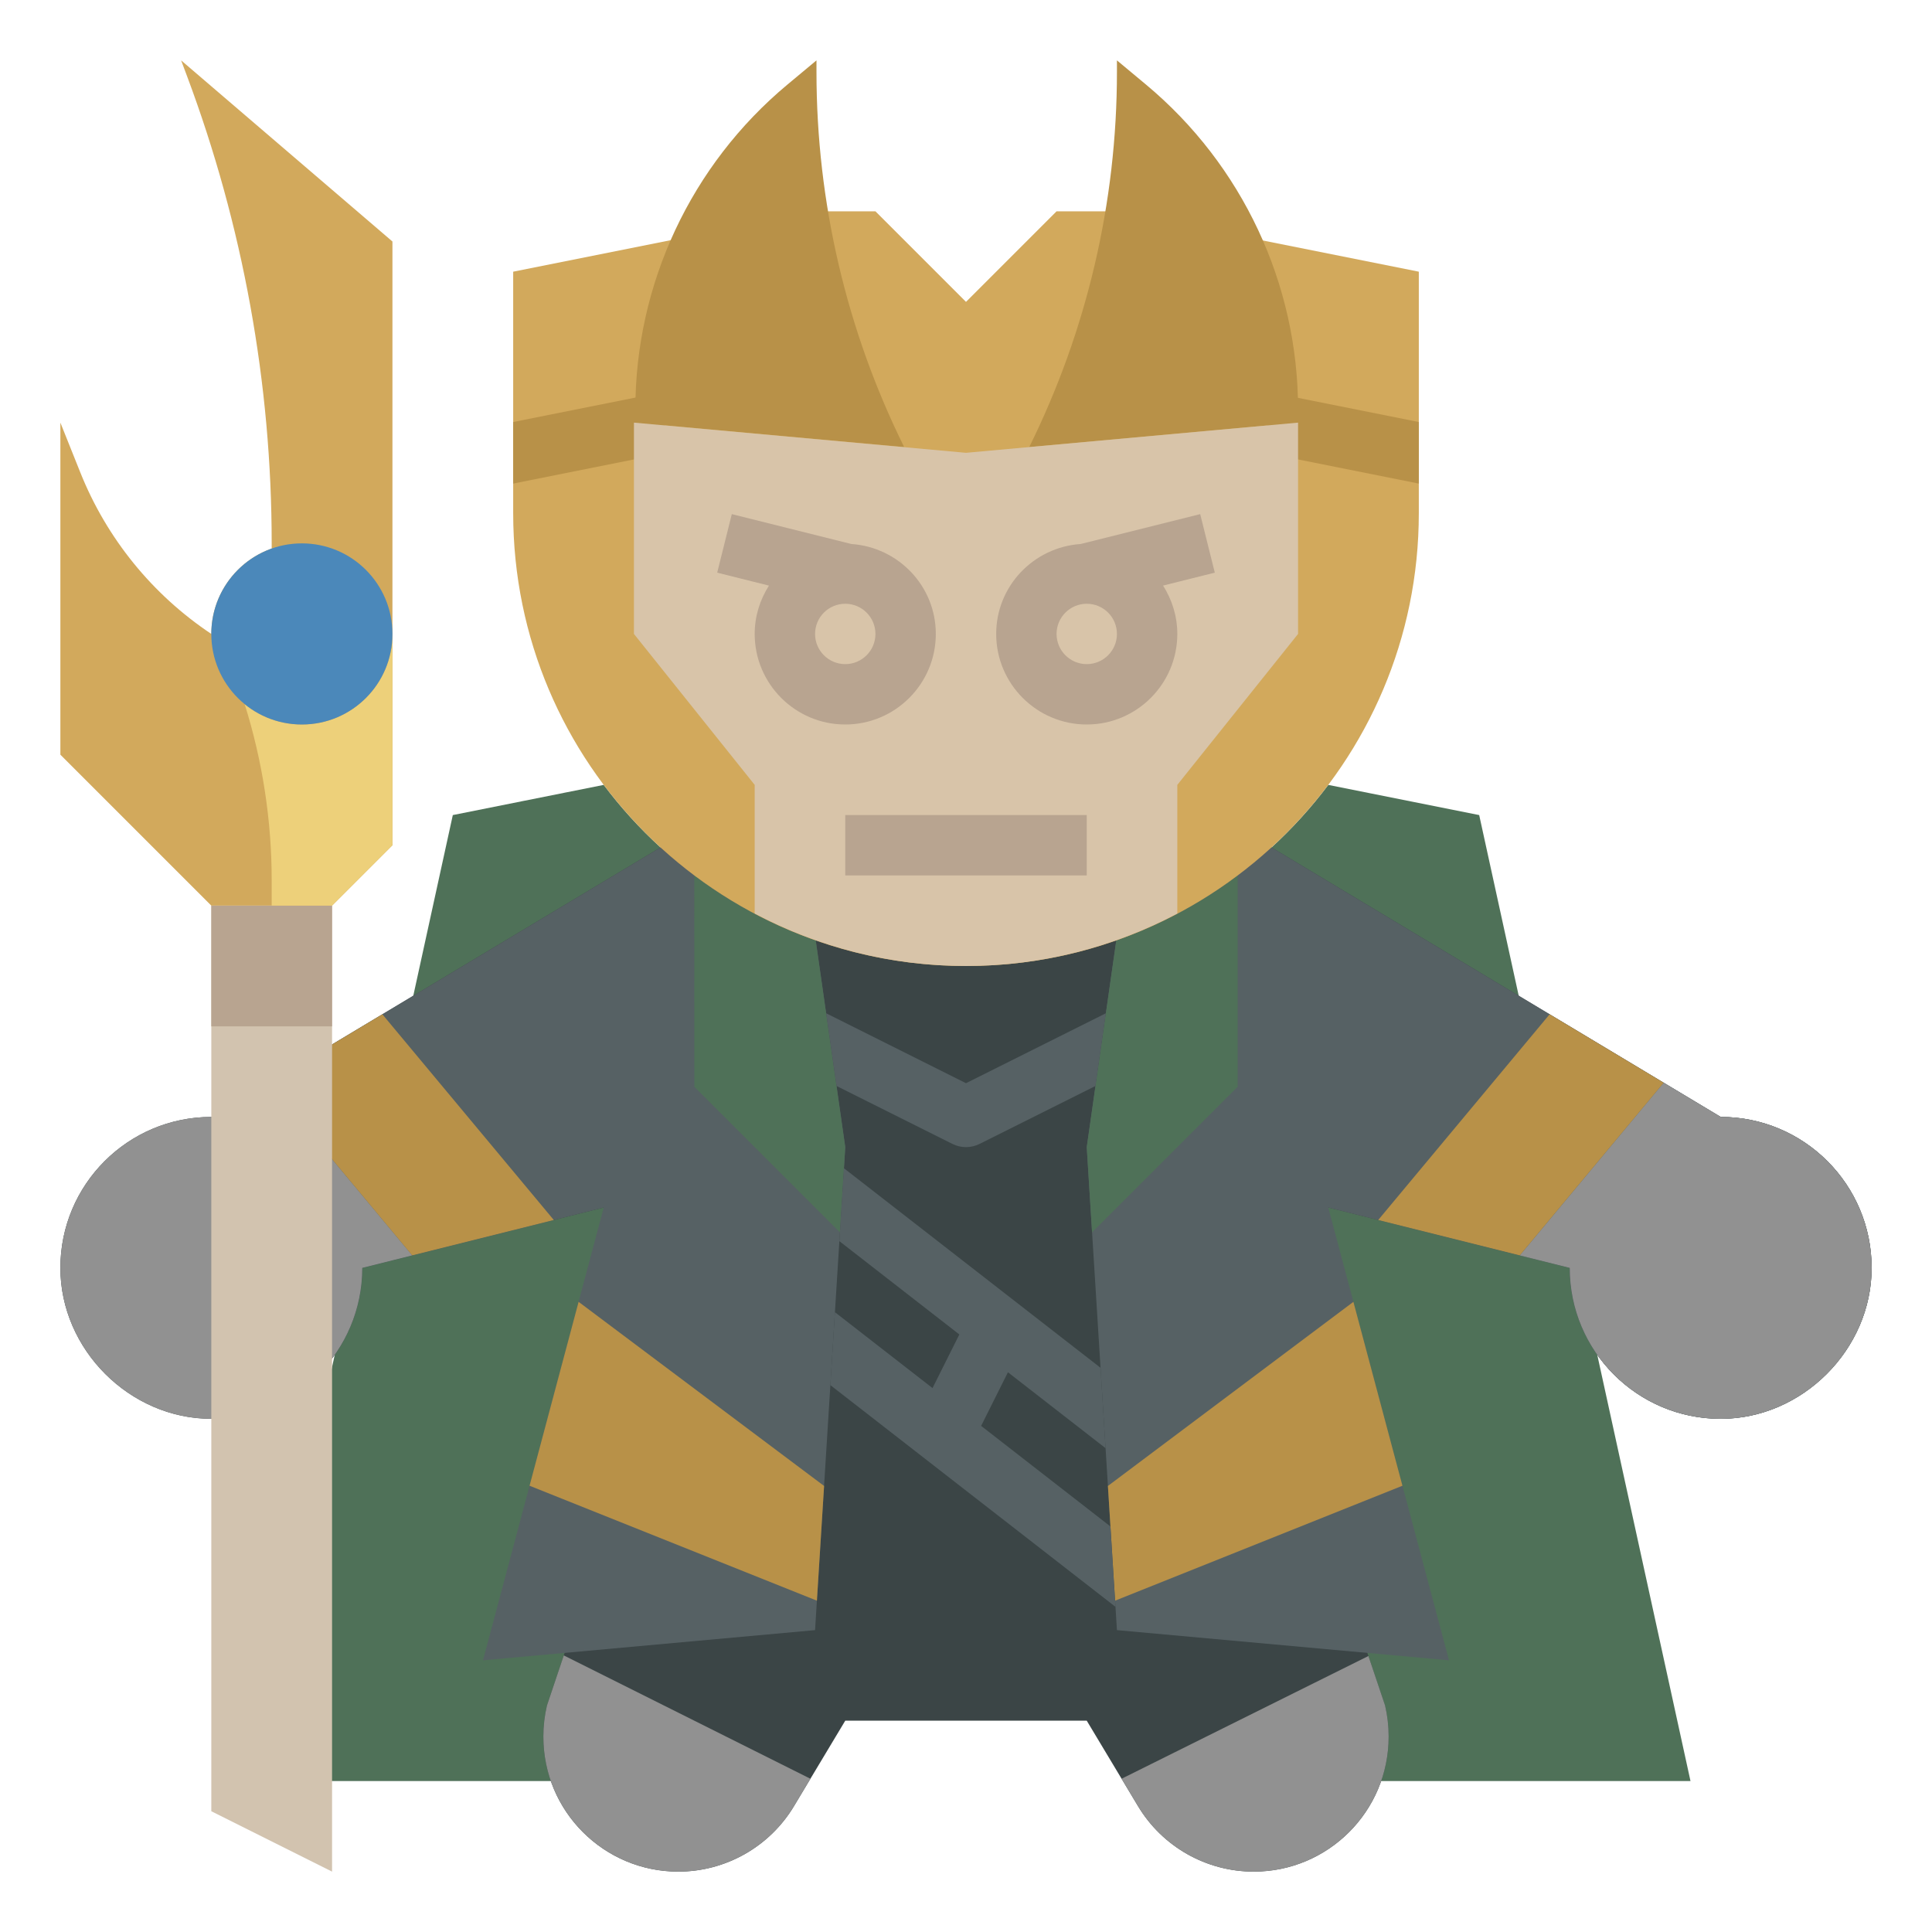 <?xml version="1.0" encoding="iso-8859-1"?>
<!-- Generator: Adobe Illustrator 22.1.0, SVG Export Plug-In . SVG Version: 6.00 Build 0)  -->
<svg xmlns="http://www.w3.org/2000/svg" xmlns:xlink="http://www.w3.org/1999/xlink" version="1.1" id="Layer_3" x="0px" y="0px" viewBox="0 0 64 64" style="enable-background:new 0 0 64 64;" xml:space="preserve" width="512" height="512">
<g>
	<path style="fill:#4F7158;" d="M19,59H8l7-32l5-1l-0.02-0.025c0.567,0.758,1.203,1.46,1.9,2.097"/>
	<path style="fill:#4F7158;" d="M45,59h11l-7-32c0,0-5-1-4.999-0.999c-0.563,0.749-1.194,1.444-1.884,2.075"/>
	<path style="fill:#3B4546;" d="M42,28l15,9c2.761,0,5,2.238,5,5c0,2.703-2.297,5.001-5,5c-2.761,0-5-2.239-5-5l-12-3l5.881,17.495   C45.96,56.831,46,57.174,46,57.519v0.012C46,59.999,43.999,62,41.531,62h0c-1.57,0-3.025-0.824-3.833-2.17L36,57h-8l-1.698,2.83   C25.494,61.176,24.039,62,22.469,62h0C20.001,62,18,59.999,18,57.531v-0.012c0-0.345,0.04-0.688,0.119-1.024L24,39l-12,3   c0,2.761-2.238,5-5,5C4.297,47,2,44.703,2,42c0-2.761,2.239-5,5-5l15-9"/>
	<path style="fill:#566164;" d="M27,31l1,7l-1,16l-11,1l4-15l-8,2c0,1.126-0.372,2.164-0.999,3l0-10.4L22,28"/>
	<path style="fill:#919191;" d="M8.889,35.867L7,37c-2.761,0-5,2.238-5,5C2,44.703,4.297,47,7,47c2.761,0,5-2.239,5-5l1.655-0.414   L8.889,35.867z"/>
	<polygon style="fill:#B89148;" points="13.655,41.586 18.345,40.414 12.667,33.6 8.889,35.867  "/>
	<polyline style="fill:#D2C3AF;" points="7,30 7,60 11,62 11,30  "/>
	<rect x="7" y="30" style="fill:#B8A490;" width="4" height="4"/>
	<path style="fill:#566164;" d="M37,31l-1,7l1,16l11,1l-4-15l8,2c0,2.761,2.238,5,5,5c2.703,0,5.001-2.297,5-5c0-2.761-2.239-5-5-5   l-15-9"/>
	<path style="fill:#919191;" d="M57,37l-1.889-1.133l-4.766,5.72L52,42c0,2.761,2.238,5,5,5c2.703,0,5.001-2.297,5-5   C62,39.238,59.761,37,57,37z"/>
	<path style="fill:#919191;" d="M18.676,54.838c0,0,8.17,4.085,8.17,4.085l-0.544,0.907C25.494,61.176,24.039,62,22.469,62h0   C20.001,62,18,59.999,18,57.531v-0.012c0-0.345,0.04-0.688,0.119-1.024L18.676,54.838z"/>
	<path style="fill:#919191;" d="M37.154,58.923l8.177-4.066l0.551,1.638C45.96,56.831,46,57.174,46,57.519v0.012   C46,59.999,43.999,62,41.531,62h0c-1.57,0-3.025-0.824-3.833-2.17C37.698,59.83,37.154,58.923,37.154,58.923z"/>
	<polygon style="fill:#B89148;" points="55.111,35.867 51.333,33.6 45.655,40.414 50.345,41.586  "/>
	<path style="fill:#4F7158;" d="M36.978,31.154c1.447-0.509,2.792-1.233,3.997-2.134L41,29v7c0,0-4.824,4.824-4.824,4.824L36,38   L36.978,31.154z"/>
	<path style="fill:#4F7158;" d="M27.022,31.154c-1.457-0.512-2.811-1.243-4.023-2.154C23,29,23,36,23,36s4.824,4.824,4.824,4.824   L28,38C28,38,27.022,31.154,27.022,31.154z"/>
	<polygon style="fill:#B89148;" points="36.939,53.024 46.458,49.217 44.833,43.125 36.701,49.224  "/>
	<polygon style="fill:#B89148;" points="27.299,49.224 19.167,43.125 17.542,49.217 27.061,53.024  "/>
	<path style="fill:#D2A95C;" d="M9,18.171V18C9,12.71,8.048,7.463,6.191,2.509L6,2l7,6v20l-2,2H7l-5-5V14l0.661,1.652   C3.533,17.833,5.046,19.697,7,21l0,0C7,19.694,7.835,18.583,9,18.171z"/>
	<path style="fill:#EDD07A;" d="M13,21v7l-2,2H9v-0.838c0-1.98-0.302-3.948-0.895-5.836C8.622,23.747,9.281,24,10,24   C11.657,24,13,22.657,13,21z"/>
	<circle style="fill:#4B88BA;" cx="10" cy="21" r="3"/>
	<path style="fill:#D2A95C;" d="M37,7h-2l-3,3l-3-3h-2l-5,1l-5,1l0,8c0,8.284,6.716,15,15,15s15-6.716,15-15l0-8l-5-1L37,7z"/>
	<polygon style="fill:#B89148;" points="17,13.98 17,16.02 22.196,14.98 21.804,13.02  "/>
	<polygon style="fill:#B89148;" points="47,16.02 47,13.98 42.196,13.02 41.804,14.98  "/>
	<g>
		<path style="fill:#566164;" d="M32,38c-0.153,0-0.307-0.035-0.447-0.105l-3.842-1.921l-0.344-2.408L32,35.882l4.633-2.316    l-0.344,2.408l-3.842,1.921C32.307,37.965,32.153,38,32,38z"/>
	</g>
	<path style="fill:#B89148;" d="M21.047,14v-0.443c0-4.155,1.846-8.095,5.037-10.755L27.047,2v0.39   c0,4.309,0.994,8.559,2.905,12.419L21.047,14z"/>
	<path style="fill:#B89148;" d="M43,14v-0.443c0-4.155-1.846-8.095-5.037-10.755L37,2v0.39c0,4.309-0.994,8.559-2.905,12.419L43,14z   "/>
	<path style="fill:#D8C4A9;" d="M21,14v7l4,5v4.262C27.091,31.368,29.47,32,32,32s4.909-0.632,7-1.738V26l4-5v-7l-11,1L21,14z"/>
	<g>
		<path style="fill:#B8A490;" d="M31,21c0-1.585-1.239-2.873-2.797-2.979l-3.961-0.99l-0.484,1.939l1.715,0.429    C25.177,19.863,25,20.41,25,21c0,1.654,1.346,3,3,3S31,22.654,31,21z M27,21c0-0.552,0.448-1,1-1s1,0.448,1,1s-0.448,1-1,1    S27,21.552,27,21z"/>
		<path style="fill:#B8A490;" d="M40.242,18.97l-0.484-1.939l-3.961,0.99C34.239,18.127,33,19.415,33,21c0,1.654,1.346,3,3,3    s3-1.346,3-3c0-0.59-0.177-1.137-0.472-1.602L40.242,18.97z M36,22c-0.552,0-1-0.448-1-1s0.448-1,1-1s1,0.448,1,1S36.552,22,36,22    z"/>
		<rect x="28" y="27" style="fill:#B8A490;" width="8" height="2"/>
	</g>
	<polygon style="fill:#566164;" points="36.785,50.566 32.501,47.234 33.389,45.458 36.623,47.973 36.457,45.31 27.956,38.699    27.805,41.115 31.779,44.206 30.891,45.982 27.658,43.468 27.507,45.884 36.952,53.229  "/>
</g>
</svg>

